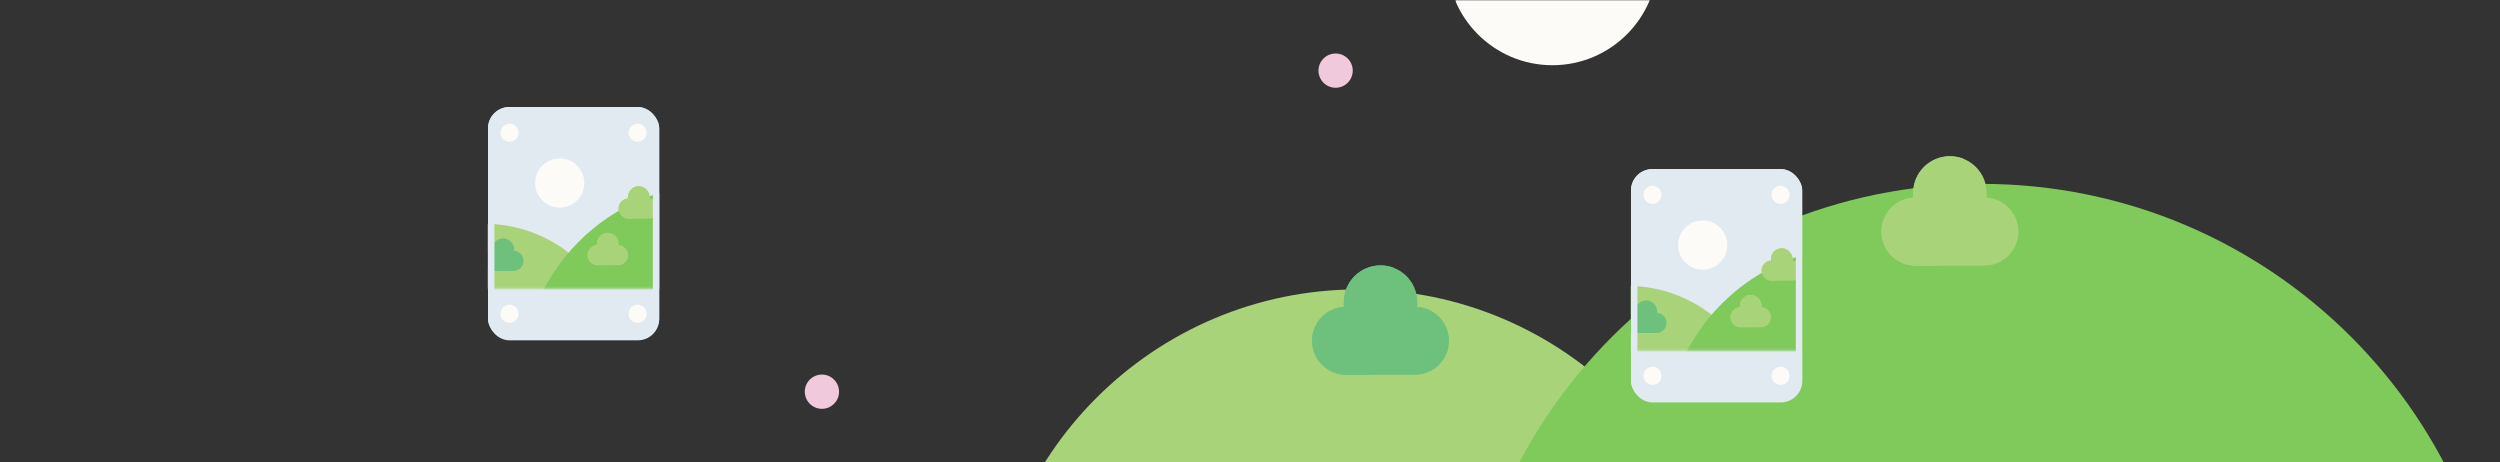 <svg width="1168" height="216" viewBox="0 0 1168 216" fill="none" xmlns="http://www.w3.org/2000/svg">
<rect x="0" y="0" width="1168" height="216" fill="#333333" stroke="none"/>
<path d="M634.622 135.213C539.014 135.213 461.508 212.719 461.508 308.327H807.736C807.736 212.719 730.23 135.213 634.622 135.213Z" fill="#A9D379"/>
<path d="M925.769 85.902C791.049 85.902 681.836 194.88 681.836 329.31H1169.7C1169.7 194.88 1060.49 85.902 925.769 85.902Z" fill="#80CA5C"/>
<circle cx="624" cy="33" r="8" fill="#F1C9DC"/>
<circle cx="384" cy="183" r="8" fill="#F1C9DC"/>
<rect x="228" y="50" width="79.947" height="108.624" rx="10" fill="#E1EAF1"/>
<circle cx="238.06" cy="62.024" r="4.217" fill="#FDFBF8"/>
<circle cx="297.886" cy="62.023" r="4.217" fill="#FDFBF8"/>
<circle cx="238.06" cy="146.6" r="4.217" fill="#FDFBF8"/>
<circle cx="297.886" cy="146.6" r="4.217" fill="#FDFBF8"/>
<mask id="mask0" style="mask-type:alpha" maskUnits="userSpaceOnUse" x="228" y="80" width="80" height="58">
<rect x="228" y="80" width="80" height="58" fill="#C4C4C4"/>
</mask>
<g mask="url(#mask0)">
<mask id="mask1" style="mask-type:alpha" maskUnits="userSpaceOnUse" x="165" y="75" width="281" height="60">
<rect x="165" y="75" width="280.263" height="59.831" fill="#C4C4C4"/>
</mask>
<g mask="url(#mask1)">
<path d="M226.013 104.522C190.143 104.522 161.064 133.601 161.064 169.471H290.962C290.962 133.601 261.883 104.522 226.013 104.522Z" fill="#A9D379"/>
<path d="M335.243 86.022C284.699 86.022 243.725 126.908 243.725 177.343H426.762C426.762 126.908 385.787 86.022 335.243 86.022Z" fill="#80CA5C"/>
</g>
<path d="M303.55 92.721V92.067C303.55 89.269 301.275 87 298.47 87C295.665 87 293.391 89.269 293.391 92.067V92.721C290.938 92.89 289 94.927 289 97.417C289 100.017 291.113 102.125 293.72 102.125H303.22C305.827 102.125 307.94 100.017 307.94 97.417C307.94 94.927 306.003 92.89 303.55 92.721V92.721Z" fill="#A9D379"/>
<path d="M292.803 97.416C292.803 98.716 293.332 99.894 294.186 100.746C295.04 101.598 296.22 102.125 297.524 102.125H293.72C292.417 102.125 291.236 101.598 290.383 100.746C289.528 99.894 289 98.716 289 97.416C289 94.927 290.938 92.889 293.391 92.72V92.067C293.391 90.667 293.959 89.401 294.878 88.484C295.798 87.567 297.068 87 298.471 87C299.143 87 299.786 87.13 300.373 87.368C299.734 87.624 299.16 88.007 298.682 88.484C297.763 89.401 297.194 90.667 297.194 92.067V92.72C294.741 92.889 292.803 94.927 292.803 97.416V97.416Z" fill="#A9D379"/>
<path d="M240.218 117.174V116.52C240.218 113.722 237.943 111.453 235.138 111.453C232.333 111.453 230.059 113.722 230.059 116.52V117.174C227.606 117.343 225.668 119.38 225.668 121.87C225.668 124.47 227.781 126.578 230.388 126.578H239.888C242.495 126.578 244.608 124.47 244.608 121.87C244.608 119.38 242.67 117.343 240.218 117.174V117.174Z" fill="#6EC17D"/>
<path d="M229.471 121.869C229.471 123.17 230 124.347 230.854 125.199C231.708 126.051 232.888 126.578 234.192 126.578H230.388C229.085 126.578 227.904 126.051 227.051 125.199C226.196 124.347 225.668 123.17 225.668 121.869C225.668 119.38 227.606 117.343 230.059 117.174V116.52C230.059 115.12 230.627 113.854 231.546 112.937C232.466 112.02 233.736 111.453 235.139 111.453C235.811 111.453 236.454 111.583 237.041 111.821C236.402 112.077 235.828 112.46 235.35 112.937C234.431 113.854 233.862 115.12 233.862 116.52V117.174C231.409 117.343 229.471 119.38 229.471 121.869V121.869Z" fill="#6EC17D"/>
<path d="M289.052 114.502V113.848C289.052 111.05 286.777 108.781 283.972 108.781C281.167 108.781 278.893 111.05 278.893 113.848V114.502C276.44 114.671 274.502 116.708 274.502 119.198C274.502 121.798 276.615 123.906 279.222 123.906H288.722C291.329 123.906 293.442 121.798 293.442 119.198C293.442 116.708 291.504 114.671 289.052 114.502V114.502Z" fill="#A9D379"/>
<path d="M278.305 119.198C278.305 120.498 278.834 121.675 279.688 122.527C280.542 123.379 281.722 123.906 283.026 123.906H279.222C277.919 123.906 276.738 123.379 275.885 122.527C275.03 121.675 274.502 120.498 274.502 119.198C274.502 116.708 276.44 114.671 278.893 114.502V113.848C278.893 112.448 279.461 111.182 280.38 110.265C281.299 109.348 282.57 108.781 283.973 108.781C284.645 108.781 285.288 108.911 285.874 109.149C285.236 109.405 284.662 109.788 284.184 110.265C283.264 111.182 282.696 112.448 282.696 113.848V114.502C280.243 114.671 278.305 116.708 278.305 119.198V119.198Z" fill="#A9D379"/>
</g>
<circle cx="261.5" cy="85.5" r="11.5" fill="#FDFBF8"/>
<rect x="229.5" y="51.5" width="77" height="106" rx="8.5" stroke="#E1EAF1" stroke-width="3"/>
<rect x="762" y="79" width="79.947" height="108.624" rx="10" fill="#E1EAF1"/>
<circle cx="772.06" cy="91.024" r="4.217" fill="#FDFBF8"/>
<circle cx="831.886" cy="91.023" r="4.217" fill="#FDFBF8"/>
<circle cx="772.06" cy="175.6" r="4.217" fill="#FDFBF8"/>
<circle cx="831.886" cy="175.6" r="4.217" fill="#FDFBF8"/>
<mask id="mask2" style="mask-type:alpha" maskUnits="userSpaceOnUse" x="762" y="109" width="80" height="58">
<rect x="762" y="109" width="80" height="58" fill="#C4C4C4"/>
</mask>
<g mask="url(#mask2)">
<mask id="mask3" style="mask-type:alpha" maskUnits="userSpaceOnUse" x="699" y="104" width="281" height="60">
<rect x="699" y="104" width="280.263" height="59.831" fill="#C4C4C4"/>
</mask>
<g mask="url(#mask3)">
<path d="M760.013 133.522C724.143 133.522 695.064 162.601 695.064 198.471H824.962C824.962 162.601 795.883 133.522 760.013 133.522Z" fill="#A9D379"/>
<path d="M869.243 115.022C818.699 115.022 777.725 155.908 777.725 206.343H960.762C960.762 155.908 919.787 115.022 869.243 115.022Z" fill="#80CA5C"/>
</g>
<path d="M837.55 121.721V121.067C837.55 118.269 835.275 116 832.47 116C829.665 116 827.391 118.269 827.391 121.067V121.721C824.938 121.89 823 123.927 823 126.417C823 129.017 825.113 131.125 827.72 131.125H837.22C839.827 131.125 841.94 129.017 841.94 126.417C841.94 123.927 840.003 121.89 837.55 121.721V121.721Z" fill="#A9D379"/>
<path d="M826.803 126.416C826.803 127.717 827.332 128.894 828.186 129.746C829.04 130.598 830.22 131.125 831.524 131.125H827.72C826.417 131.125 825.236 130.598 824.383 129.746C823.528 128.894 823 127.717 823 126.416C823 123.927 824.938 121.889 827.391 121.72V121.067C827.391 119.667 827.959 118.401 828.878 117.484C829.797 116.567 831.068 116 832.471 116C833.143 116 833.786 116.13 834.372 116.368C833.734 116.624 833.16 117.007 832.682 117.484C831.763 118.401 831.194 119.667 831.194 121.067V121.72C828.741 121.889 826.803 123.927 826.803 126.416V126.416Z" fill="#A9D379"/>
<path d="M774.218 146.174V145.52C774.218 142.722 771.943 140.453 769.138 140.453C766.333 140.453 764.059 142.722 764.059 145.52V146.174C761.606 146.343 759.668 148.38 759.668 150.87C759.668 153.47 761.781 155.578 764.388 155.578H773.888C776.495 155.578 778.608 153.47 778.608 150.87C778.608 148.38 776.67 146.343 774.218 146.174V146.174Z" fill="#6EC17D"/>
<path d="M763.471 150.869C763.471 152.17 764 153.347 764.854 154.199C765.708 155.051 766.888 155.578 768.192 155.578H764.388C763.085 155.578 761.904 155.051 761.051 154.199C760.196 153.347 759.668 152.17 759.668 150.869C759.668 148.38 761.606 146.343 764.059 146.174V145.52C764.059 144.12 764.627 142.854 765.546 141.937C766.466 141.02 767.736 140.453 769.139 140.453C769.811 140.453 770.454 140.583 771.041 140.821C770.402 141.077 769.828 141.46 769.35 141.937C768.431 142.854 767.862 144.12 767.862 145.52V146.174C765.409 146.343 763.471 148.38 763.471 150.869V150.869Z" fill="#6EC17D"/>
<path d="M823.052 143.502V142.848C823.052 140.05 820.777 137.781 817.972 137.781C815.167 137.781 812.893 140.05 812.893 142.848V143.502C810.44 143.671 808.502 145.708 808.502 148.198C808.502 150.798 810.615 152.906 813.222 152.906H822.722C825.329 152.906 827.442 150.798 827.442 148.198C827.442 145.708 825.504 143.671 823.052 143.502V143.502Z" fill="#A9D379"/>
<path d="M812.305 148.198C812.305 149.498 812.834 150.675 813.688 151.527C814.542 152.379 815.722 152.906 817.026 152.906H813.222C811.919 152.906 810.738 152.379 809.885 151.527C809.03 150.675 808.502 149.498 808.502 148.198C808.502 145.708 810.44 143.671 812.893 143.502V142.848C812.893 141.448 813.461 140.182 814.38 139.265C815.299 138.348 816.57 137.781 817.973 137.781C818.645 137.781 819.288 137.911 819.875 138.149C819.236 138.405 818.662 138.788 818.184 139.265C817.265 140.182 816.696 141.448 816.696 142.848V143.502C814.243 143.671 812.305 145.708 812.305 148.198V148.198Z" fill="#A9D379"/>
</g>
<circle cx="795.5" cy="114.5" r="11.5" fill="#FDFBF8"/>
<rect x="763.5" y="80.5" width="77" height="106" rx="8.5" stroke="#E1EAF1" stroke-width="3"/>
<mask id="mask4" style="mask-type:alpha" maskUnits="userSpaceOnUse" x="680" y="0" width="92" height="32">
<rect x="680" width="92" height="32" fill="#C4C4C4"/>
</mask>
<g mask="url(#mask4)">
<path d="M725.281 30.469C752.464 30.469 774.5 8.433 774.5 -18.75L676.062 -18.75C676.062 8.433 698.098 30.469 725.281 30.469Z" fill="#FDFBF8"/>
</g>
<path d="M662.167 143.332V141.121C662.167 131.666 654.482 124 645.003 124C635.524 124 627.84 131.666 627.84 141.121V143.332C619.552 143.902 613.004 150.785 613.004 159.198C613.004 167.985 620.144 175.107 628.952 175.107H661.053C669.861 175.107 677.002 167.985 677.002 159.198C677.002 150.786 670.455 143.902 662.167 143.332V143.332Z" fill="#6EC17D"/>
<path d="M625.851 159.196C625.851 163.589 627.636 167.569 630.524 170.445C633.408 173.325 637.397 175.106 641.801 175.106H628.95C624.545 175.106 620.556 173.326 617.673 170.445C614.786 167.569 613 163.589 613 159.196C613 150.784 619.547 143.9 627.836 143.329V141.12C627.836 136.391 629.757 132.112 632.863 129.014C635.969 125.916 640.261 124 645.002 124C647.274 124 649.445 124.439 651.427 125.242C649.27 126.109 647.331 127.401 645.714 129.014C642.608 132.112 640.687 136.391 640.687 141.12V143.329C632.399 143.9 625.851 150.784 625.851 159.196V159.196Z" fill="#6EC17D"/>
<path d="M928.167 92.332V90.121C928.167 80.665 920.482 73 911.003 73C901.524 73 893.84 80.665 893.84 90.121V92.332C885.552 92.902 879.004 99.785 879.004 108.198C879.004 116.985 886.144 124.107 894.952 124.107H927.053C935.861 124.107 943.002 116.985 943.002 108.198C943.002 99.785 936.455 92.902 928.167 92.332V92.332Z" fill="#A9D379"/>
<path d="M891.851 108.196C891.851 112.589 893.636 116.569 896.524 119.445C899.408 122.325 903.397 124.106 907.801 124.106H894.95C890.545 124.106 886.556 122.326 883.673 119.445C880.786 116.569 879 112.589 879 108.196C879 99.784 885.547 92.9 893.836 92.329V90.12C893.836 85.391 895.757 81.112 898.863 78.014C901.969 74.916 906.261 73 911.002 73C913.274 73 915.445 73.439 917.427 74.242C915.27 75.109 913.331 76.401 911.714 78.014C908.608 81.112 906.687 85.391 906.687 90.12V92.329C898.399 92.9 891.851 99.784 891.851 108.196V108.196Z" fill="#A9D379"/>
</svg>

